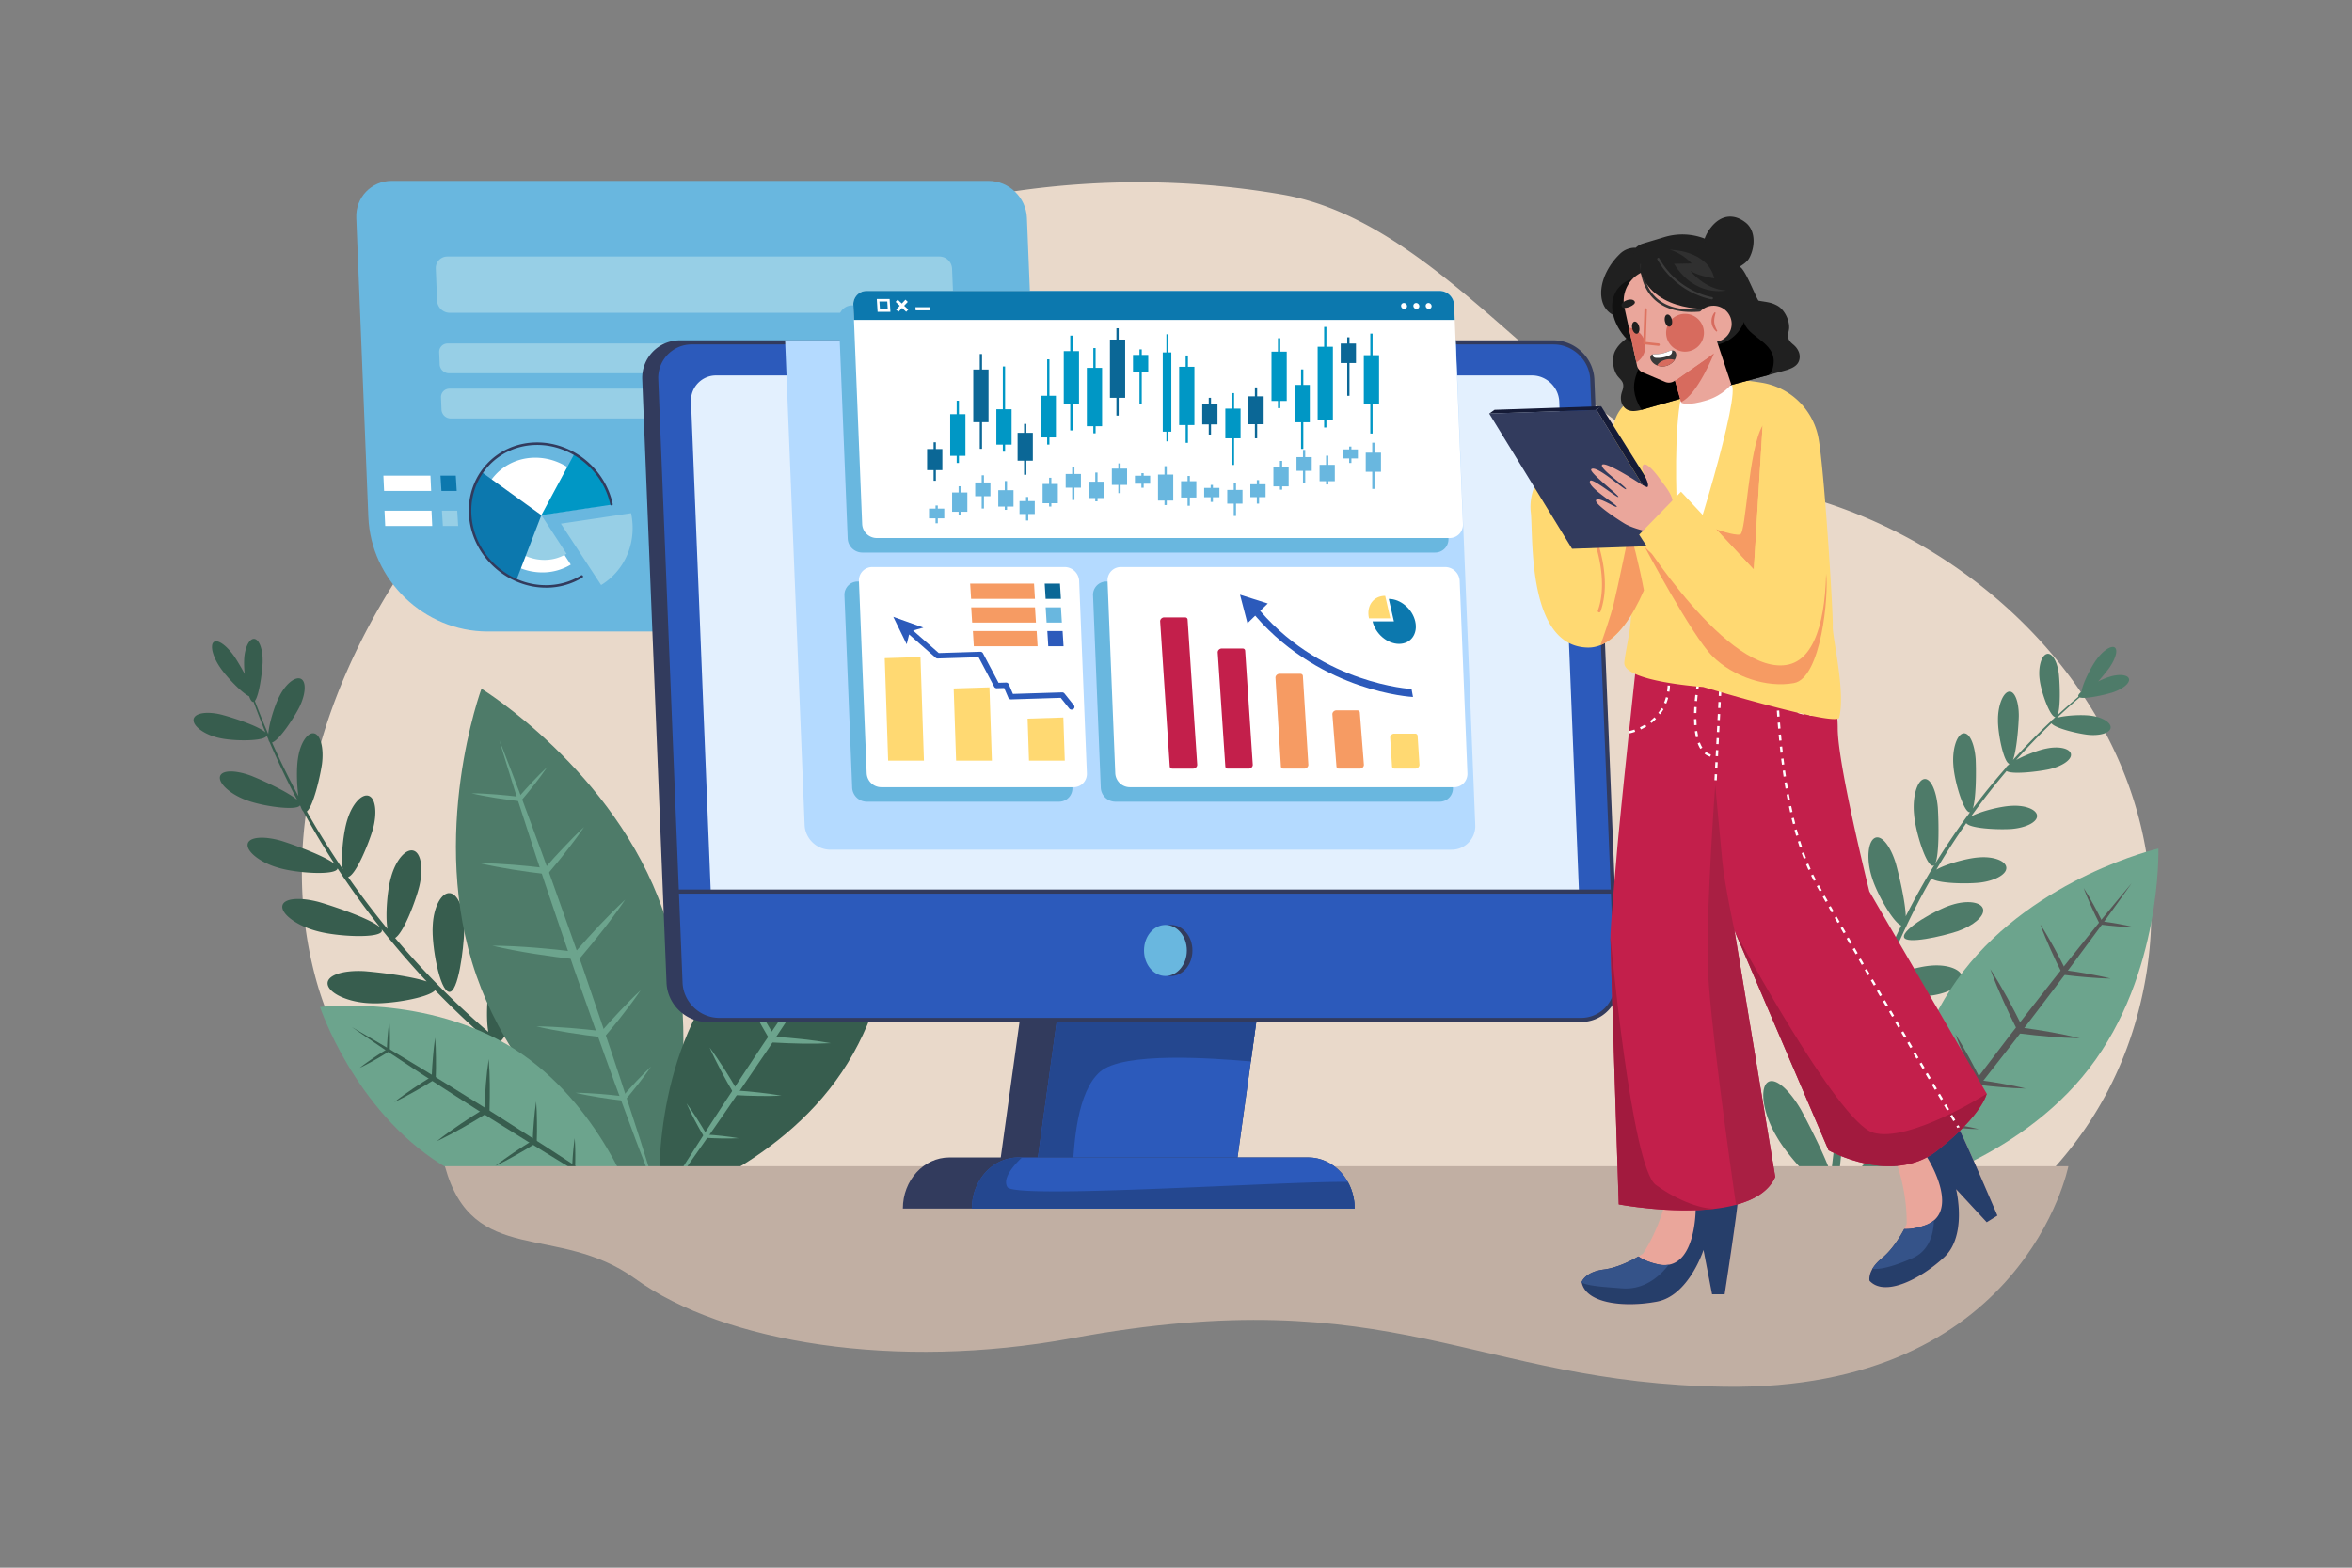 <svg xmlns="http://www.w3.org/2000/svg" viewBox="0 0 4680 3120"><rect x="0" y="0" width="4680" height="3120" fill="#808080" stroke="none"/><defs><style>.cls-1,.cls-15{fill:#fff;}.cls-1{opacity:0;}.cls-2{fill:#e9d9ca;}.cls-3{fill:#4e7b69;}.cls-4{fill:#565656;}.cls-5{fill:#6ca48d;}.cls-6{fill:#375d4e;}.cls-7{fill:#c1afa3;}.cls-8{fill:#323b5d;}.cls-9{fill:#2c5abb;}.cls-10{fill:#24478f;}.cls-11{fill:#69b7df;}.cls-12{fill:#97cfe6;}.cls-13{fill:#e3f0fe;}.cls-14{fill:#b4daff;}.cls-16{fill:#0b6796;}.cls-17{fill:#f69b63;}.cls-18{fill:#ffd972;}.cls-19{fill:#c31f4b;}.cls-20{fill:#0c78ae;}.cls-21{fill:#0097c5;}.cls-22{fill:#eaa69b;}.cls-23{fill:#263e6a;}.cls-24{fill:#355389;}.cls-25{fill:#a91f43;}.cls-26{fill:#a21a3e;}.cls-27{fill:#a9a9a9;}.cls-28{fill:#848484;}.cls-29{fill:#202020;}.cls-30{fill:#111;}.cls-31{fill:#d76b5e;}.cls-32{fill:#de7360;}.cls-33{fill:#333;}.cls-34{fill:#3b3b3b;}.cls-35{fill:#303030;}.cls-36{fill:#393939;}.cls-37{fill:#151b37;}</style></defs><title>06</title><g id="_06" data-name="06"><rect id="_06-2" data-name="06" class="cls-1" width="4680" height="3120"/><path class="cls-2" d="M3493.76,966.63c-349.16-56.08-592.68-519.36-942.69-579.53-424.44-73-858.42,20.69-1225,248.21a1898.18,1898.18,0,0,0-272.76,205.31C759.06,1107,520,1532.34,626.43,1940.54a651.13,651.13,0,0,0,169.14,295.91c520,521.31,1333.46-54.4,1948.08,140.37,199.53,63.23,384.69,165.9,593.66,202,389.62,67.27,799.2-152.9,912.48-546.83C4401.84,1503.18,3964.61,1042.27,3493.76,966.63Z"/><path class="cls-3" d="M3850.45,1719.11l-1.2,1.94A12,12,0,0,0,3850.45,1719.11Z"/><path class="cls-3" d="M4196.85,1347.2a163.48,163.48,0,0,0-22,9.09c8.33-9.3,16.37-19.19,21.48-26.12,12.86-18.05,18.45-36.42,11.72-41.4s-23.52,5.77-36.74,24.3c-11.3,15.33-28.22,49.54-29.29,63.11-4.55,3.8-7.23,7.18-6.63,9.5a2.63,2.63,0,0,0,.51.75q-21.21,17.88-41.83,36.73c6.14-13.74,4.86-59.84,2.62-81.74-3.06-24.94-13.41-43.07-24.19-39.84s-17.44,26.73-13.88,51.83c3.05,24.6,20.74,73.93,31.23,73.59-1.69,1.56-3.35,3.19-5,4.76a8.58,8.58,0,0,0-3.36,3.18q-39.3,37-76.05,77.48c7.05-18.36,10.94-64.11,11.58-87.09.16-28.44-8-50.58-19.58-48.82s-22.06,27.19-21.87,56.1c-.39,28.15,11.68,85.78,22.85,87.56-.59.66-1.2,1.31-1.79,2-2.94,2.41-5.08,4.7-6,6.75q-33.81,38.53-65.14,80c6.56-19.57,6.89-72,5.7-97.82-2.17-31-12.71-54.43-25.23-51.39s-21.77,31.78-19.17,63.36c1.94,31.53,20.9,95.55,33.16,93.38q-36.69,49.36-69.52,102.68a12,12,0,0,1-1.2,1.94l1.2-1.94c8.45-16.5,7.38-81.56,5.43-112.27-3-34-14.69-59.64-28-56.18s-22.75,35.27-19.28,70c2.72,35.21,25.37,106.92,38.43,102.13a5,5,0,0,0,2.1-1.62q-30.22,49.38-56.87,102c-.06.1-.11.22-.16.32-.74-27.75-12.53-78.81-19.76-105-10.55-34.69-28.66-58.06-42.22-50.59s-16.71,43.25-5.32,78.4c9.53,31.85,42.16,89.32,58.26,95.66q-24.24,49.82-44.94,102.27c-1-30-14.69-87.07-22.75-116.15-11.65-37.94-31-63.77-45.26-55.87s-17.31,47-4.77,85.73c10.81,36.32,48.79,102.7,65.25,105.6q-16.14,42.72-29.68,87.06c-9.46-29.87-40.05-82.42-56.85-108.46-22.94-33.51-50.58-51-63.16-36.71s-4.12,54.79,20.14,88.12c20.28,29.25,71.77,75.44,93.21,79.15-3.14,10.85-6.22,21.75-9.12,32.74q-12.21,46.25-21.42,94.07c-8.51-35.34-32.51-93-45.88-123.2-19.9-41.49-46-67.6-60.54-55.71s-11,57.78,10.25,100c18,38.35,69.81,103.58,90.65,108.67-6.14,35.49-11.08,71.5-14.55,108.05-12.5-37.31-42.75-96.42-59.28-127.41-24.61-42.83-54.28-68.64-68.66-54.57s-6.64,63.19,19.58,106.81c22.36,39.71,83.13,105.12,105.65,108.77-1.15,16.18-2.1,32.43-2.68,48.8q8.38,1.22,16.81,2.36c.19-8.48.6-16.89.95-25.32a10.09,10.09,0,0,0,.81,3.11c10.34,18.59,92.69-29,126.86-53.58,33.89-25.44,54.57-57.71,45.86-74.76S3785.13,2258,3750,2282c-31.13,20-87.35,80-93.72,108.06a1424.18,1424.18,0,0,1,41.31-280c11.59-46.21,25.41-91.27,41.11-135.16,19.83,10,77.56,10,105.7,6.23,34.09-4.86,60.65-20.56,59.8-36.11s-28.9-26.38-63.13-23.09c-24.22,1.94-69.35,14.74-93.34,28.48q23.79-62.86,52.71-122.22c13.36-27.32,27.59-54,42.46-80,12.82,10.36,69.22,11.17,95.75,8.48,30-3.4,53.76-16.06,53.55-29.45s-24.42-23.22-54.58-20.81c-21.91,1.34-63.7,12.47-84.69,24.29q28.15-47.74,59.56-92.51c7.6,11,64.33,13.39,90.31,11.59,28-2.35,50.35-13.29,50.53-25.63s-22.05-22-50.14-20.43c-21,.75-62.12,10.6-81.28,21.31q33.72-47,70.7-90.42c11.42,7.09,61.21,1.3,84.13-3.45,25.67-5.83,45.23-18.6,44.11-29.86s-22.85-17-48.89-11.55c-15.29,2.86-41.34,12.62-60,22.64q33.83-38,70-73c7.08,10,51.12,20.41,72.15,22.91,23.45,2.48,43.59-3.13,45.52-13.3s-15.11-21.46-38.55-24.52c-16.81-2.48-50-1.11-67.92,4q22-20.85,44.89-40.49c10.41,3.73,48.13-4.46,65.5-9.91,19.8-6.54,34.39-18.07,32.74-26.59S4217,1340.68,4196.85,1347.2Z"/><path class="cls-3" d="M3883.75,1800.81c-31.53,9.29-99,48.53-95.19,64.32,3.76,14.89,76.1-1.6,107.06-11.92,31-11,53.37-29.76,50.34-43.8S3915.23,1790.73,3883.75,1800.81Z"/><path class="cls-4" d="M3796.72,2034.36c-34.57,14.18-106,67.25-99.68,85.54,6.13,17.21,85.75-10.14,119.48-25.79,33.63-16.4,56.66-40.8,51.55-56.68S3831.09,2019.29,3796.72,2034.36Z"/><path class="cls-4" d="M3768.12,2156c-35.32,18.31-106,82.23-97.48,101.36,8.13,18,89.7-19.13,123.9-39.08,34-20.78,56.15-49,49.32-65.57S3803.13,2136.57,3768.12,2156Z"/><path class="cls-5" d="M3906.53,1933.23c-145.26,188.37-137.8,437.64-137.8,437.64s243-56.14,388.25-244.5,137.79-437.64,137.79-437.64S4051.8,1744.86,3906.53,1933.23Z"/><path class="cls-4" d="M4119.05,1907.82c-40.28,50.41-79.63,101.53-119.46,152.28-38.93,51.44-78.41,102.47-116.9,154.25l-57.55,77.82c-18.79,26.24-37.95,52.2-56.41,78.7,20.94-24.58,41.18-49.71,61.79-74.55l60.63-75.45c40.3-50.38,79.61-101.53,119.47-152.27,39-51.42,78.41-102.47,116.92-154.23l57.56-77.82c18.78-26.25,37.94-52.21,56.38-78.72-20.95,24.58-41.18,49.71-61.8,74.55Z"/><path class="cls-4" d="M4183.76,1835.31l-.81-1.62-1.83-.26Z"/><path class="cls-4" d="M4183.76,1835.31l-2.64-1.88,1.83.26c-5.45-11.07-11.1-22-17.05-32.87-6.32-11.31-12.66-22.61-19.8-33.52,4.38,12.28,9.57,24.16,14.78,36s10.89,23.5,16.71,35l.85,1.67,1.8.22c22.3,2.67,44.67,4.85,67.26,5.24-21.34-5.23-42.91-8.76-64.55-11.81Z"/><path class="cls-4" d="M3873.92,2237.09c-.26-.54-.53-1.08-.8-1.62l-1.83-.26Z"/><path class="cls-4" d="M3873.92,2237.09l-2.63-1.88,1.83.26q-8.17-16.6-17-32.87c-6.32-11.31-12.66-22.62-19.81-33.52,4.39,12.27,9.58,24.15,14.78,36s10.89,23.49,16.72,35.05l.84,1.67,1.8.21c22.31,2.67,44.67,4.85,67.27,5.25-21.35-5.23-42.92-8.77-64.55-11.81C3873.39,2236,3873.66,2236.55,3873.92,2237.09Z"/><path class="cls-4" d="M4110.54,1931.11c.37.75.75,1.5,1.11,2.25l-3.63-2.6,2.52.35c-7.52-15.26-15.31-30.38-23.51-45.31-8.71-15.59-17.45-31.18-27.3-46.22,6,16.93,13.19,33.31,20.38,49.67s15,32.39,23,48.33l1.15,2.29,2.49.3c15.37,1.86,30.75,3.68,46.23,4.75,15.44,1.28,30.92,2.31,46.52,2.48-15.13-3.8-30.36-6.75-45.62-9.44C4139.52,1935.21,4125,1933.13,4110.54,1931.11Z"/><path class="cls-4" d="M4111.65,1933.36c-.36-.75-.74-1.5-1.11-2.25l-2.52-.35Z"/><path class="cls-4" d="M3942.81,2152.3c-.36-.75-.74-1.5-1.11-2.24l-2.52-.36Z"/><path class="cls-4" d="M3941.7,2150.06c.37.74.75,1.49,1.11,2.24l-3.63-2.6,2.52.36q-11.26-22.91-23.51-45.31c-8.71-15.6-17.45-31.19-27.3-46.22,6,16.92,13.2,33.3,20.38,49.66s15,32.4,23.05,48.33l1.16,2.29,2.48.3c15.37,1.86,30.75,3.68,46.23,4.75,15.44,1.28,30.93,2.31,46.52,2.49-15.12-3.81-30.36-6.76-45.62-9.45C3970.69,2154.15,3956.2,2152.07,3941.7,2150.06Z"/><path class="cls-4" d="M4026.52,2048.3c-.47-1-.95-1.9-1.42-2.86l-3.22-.44Z"/><path class="cls-4" d="M4026.52,2048.3l-4.64-3.3,3.22.44q-14.35-29.19-29.94-57.77-8.19-15-16.82-29.74c-6-9.74-11.65-19.62-18-29.16,3.76,10.83,8.22,21.32,12.37,32q6.57,15.81,13.57,31.37,14,31.14,29.42,61.6l1.47,2.92,3.17.38c39.19,4.77,78.5,8.6,118.22,9.22-37.51-9.26-75.42-15.48-113.45-20.77C4025.57,2046.4,4026.05,2047.35,4026.52,2048.3Z"/><path class="cls-6" d="M757.24,1846.7l1.65,2.11A13.88,13.88,0,0,0,757.24,1846.7Z"/><path class="cls-6" d="M1432,2335.72c24.73-3.92,5.34-114.2-8-161.92-14.45-47.74-41.78-83.65-64.15-80.9s-32.94,43.65-20.66,92.17c9.5,42.48,53.2,128.9,81.66,147.27a1676.48,1676.48,0,0,1-293-158.75c-46.42-31.48-90.67-65-132.86-100,19.11-17.88,42.38-81.73,49.57-114.37,8.38-39.66,1.75-75.37-15.79-80.72s-40.84,21.31-51,60.49c-7.63,27.57-11.7,82.64-6.19,114.72Q911.55,2002,857.6,1946q-37.23-38.7-71.36-79.27c16.63-10,40.3-72,48-102.45,8.35-34.56,4-65.94-10.95-71.12s-35.53,17.63-45,52c-7.38,24.76-11.93,75.47-7.34,103.46q-41.44-50.41-78.26-103.22c15.28-4,40.79-65.73,49.29-95.19,8.69-31.86,5.63-61-7.94-66.23s-33.18,15.53-42.84,47.2c-7.66,23.57-13.36,73-9.26,98.49q-38.31-56.25-71.43-114.7c12.44-9.76,26.15-67.16,30.14-94.42,3.93-30.74-2.29-57.53-15.21-60.84s-28,18.42-32.51,49.41c-3,18.06-2.73,50.81.83,75.44q-28.38-52.75-52.47-106.87c13.87-3.8,43.22-48.28,54.47-70.53,12.21-24.93,14.14-49.46,3.67-55.7s-29.83,8-42.68,32.72c-9.53,17.59-21.39,54.8-23,76.75-9.44-21.86-18.27-43.88-26.66-66,8.34-10,14.5-55,15.49-76.44.76-24.53-6.1-45.32-16.18-46.93s-19.68,17-20.62,41.91a191.28,191.28,0,0,0,1.18,28c-6.92-13-14.62-25.86-20.22-34.31-14.77-21.5-32.83-35.11-41-29.67s-3.12,28.33,12,50.44c12.39,18.68,43.39,51.21,58,57.88,2.36,6.56,5,10.88,7.82,11.16a3.06,3.06,0,0,0,1-.26q11.21,30.67,23.72,61.09c-12.7-12.34-64.2-29.54-89.33-35.91-28.82-6.69-53-2.56-53.82,10.66s22.52,30.09,51.7,36.29c28.45,6.56,90.14,6.91,94-4.83,1,2.5,2.17,5,3.23,7.49a10.27,10.27,0,0,0,2.16,5q25,58.38,55,115.39c-17.46-15.22-66.49-38-91.63-48-31.39-11.66-59.16-11.63-61.9,1.94s21.16,35.37,53.2,46.84c31,11.79,99.58,21.72,106.06,10.09.49.92,1,1.85,1.46,2.77,1.47,4.23,3.14,7.51,5,9.32q28.95,53,62.18,104.35c-19-15.16-76.81-36.68-105.88-45.8-35.17-10.13-65.32-7.92-67,7.14s26.36,36.91,62.33,46.79c35.66,10.59,114.1,15.47,116.65,1q39.78,60.53,85.49,118.35a13.88,13.88,0,0,1,1.65,2.11l-1.65-2.11c-14.84-16-87.22-41.09-122-51.34-38.84-10.43-71.88-7.84-73.42,8.27s29.81,39.4,69.68,49.61c40,11.21,128.47,15.11,128.45-1.27a5.81,5.81,0,0,0-.94-3q42.4,53.37,89.77,104.07l.29.3c-31-10.38-92.2-18-124.05-20.53-42.63-2.34-75.79,8.25-73,26.26s41.08,35.94,84.56,37.54c39.06,2.31,115.79-10.56,129.3-25.8q45.3,46.92,95,91c-33.53-11-102.21-18.92-137.63-21.74-46.66-2.45-83,8.49-80.06,27.49s45,38.14,92.88,39.89c44.52,2.71,133.28-12.49,143.12-29.51q40.73,35.09,84.3,68c-36.85-1.59-107.32,11-142.89,19.08-46.33,11.84-76.85,35.33-66.11,55s58.93,26.68,105.58,13.31c40.53-10.61,112.4-48.9,125.17-71.12q16.1,11.81,32.51,23.31,46.23,32.17,95.38,61.67c-42.5-4.86-116-1.61-154.76,1-53.92,5.25-93.31,23.53-86,44.46s59.46,35.47,114.78,29.06c49.67-4.42,142.73-35.37,156.78-56.36,36.75,21.11,74.58,41.12,113.6,59.72-46.3-1.25-123.89,8.34-164.83,14.1-57.3,9.92-97.82,32.31-88.07,53.9s67.2,32.86,126,21.47c52.94-8.69,149.82-49.48,162.94-72.91,17.44,7.8,35,15.42,52.89,22.67q4.72-8.79,9.4-17.64c-9.3-3.64-18.43-7.48-27.62-11.27A11.78,11.78,0,0,0,1432,2335.72Z"/><path class="cls-6" d="M895.66,1777.54c-16.73-2.29-33.07,26.44-34.63,65.32-2.47,38.62,13.68,129.13,32.69,131.24,18,1.86,29-84.8,30-123.21C924.15,1812.22,912.4,1779.86,895.66,1777.54Z"/><path class="cls-6" d="M1116.36,1955.75c-19.56-.73-35,33.57-32.2,77.66,1.71,44,31.55,144.42,54.34,144.77,21.51.17,23.41-98.93,19.72-142.54C1153.67,1991.83,1136,1956.51,1116.36,1955.75Z"/><path class="cls-6" d="M1234,2029.05c-21,.91-34.25,38.54-26.94,85.09,6,46.45,48.14,150.41,72.73,148.72,23.17-1.73,15.06-106.92,6.81-152.79C1277.38,2064,1255.07,2028.17,1234,2029.05Z"/><path class="cls-3" d="M958,1370.68s-107.19,291-10.27,570.38,361.24,441.53,361.24,441.53,107.19-291,10.28-570.38S958,1370.68,958,1370.68Z"/><path class="cls-5" d="M1236.34,2153.07c-24.94-76.25-51.35-152-76.95-228-26.92-75.56-53.14-151.36-80.73-226.69L1037,1585.47c-14.5-37.41-28.44-75-43.44-112.28,11.29,38.54,23.63,76.71,35.41,115.07l37.15,114.47c25,76.23,51.32,152,77,228,27,75.55,53.13,151.37,80.76,226.68l41.7,112.89c14.49,37.42,28.43,75,43.42,112.29-11.3-38.53-23.64-76.7-35.44-115.06Z"/><path class="cls-5" d="M1032.52,1585.75c.74.1,1.49.18,2.23.27l-3.75,1.46,1.52-1.73c-15.23-1.87-30.5-3.46-45.81-4.66-16.07-1.13-32.14-2.25-48.35-2.25,15.75,3.81,31.64,6.51,47.53,9.18s31.85,4.68,47.85,6.5l2.3.26,1.45-1.73c18-21.37,35.49-43.15,51.3-66.38C1068.8,1545.31,1050.42,1565.33,1032.52,1585.75Z"/><path class="cls-5" d="M1034.75,1586c-.74-.09-1.49-.17-2.23-.27l-1.52,1.73Z"/><path class="cls-5" d="M1239.23,2181.76l2.23.27-3.75,1.46c.51-.57,1-1.15,1.52-1.73-15.23-1.87-30.49-3.47-45.8-4.66-16.07-1.14-32.15-2.25-48.36-2.25,15.76,3.81,31.64,6.51,47.53,9.18s31.86,4.68,47.85,6.5l2.31.26,1.45-1.73c18-21.37,35.48-43.15,51.29-66.38C1275.51,2141.32,1257.14,2161.34,1239.23,2181.76Z"/><path class="cls-5" d="M1241.46,2182l-2.23-.27c-.5.58-1,1.16-1.52,1.73Z"/><path class="cls-5" d="M1087.58,1727.82l-3.09-.37-2.08,2.38Z"/><path class="cls-5" d="M1121.17,1687c-12.67,13.1-24.71,26.75-36.68,40.46l3.09.37-5.17,2,2.08-2.38c-21-2.58-42-4.78-63.14-6.42-22.16-1.57-44.32-3.11-66.67-3.11,21.72,5.25,43.62,9,65.53,12.65s43.93,6.46,66,9l3.18.36,2-2.37c12.41-14.73,24.78-29.48,36.44-44.85,11.86-15.19,23.48-30.59,34.29-46.68C1147.83,1659.12,1134.38,1673,1121.17,1687Z"/><path class="cls-5" d="M1200.23,2052.6l-3.09-.37-2.09,2.39Z"/><path class="cls-5" d="M1233.82,2011.77c-12.68,13.11-24.71,26.76-36.68,40.46l3.09.37-5.18,2,2.09-2.39c-21-2.58-42-4.78-63.14-6.42-22.16-1.57-44.33-3.1-66.68-3.1,21.73,5.25,43.63,9,65.54,12.65,21.92,3.52,43.92,6.46,66,9l3.17.36,2-2.38c12.4-14.72,24.78-29.48,36.43-44.84,11.86-15.19,23.48-30.6,34.29-46.69C1260.47,1983.91,1247,1997.74,1233.82,2011.77Z"/><path class="cls-5" d="M1149.11,1894.69l-3.93-.48-2.67,3Z"/><path class="cls-5" d="M1145.18,1894.21l3.93.48-6.6,2.57,2.67-3q-40.14-5-80.49-8.23-21.17-1.68-42.4-2.77c-14.2-.41-28.34-1.26-42.6-1.14,13.83,3.46,27.78,6,41.67,8.91q20.89,3.94,41.87,7.26,41.94,6.62,84.1,11.38l4,.46,2.56-3c31.66-37.51,62.43-75.78,90.15-116.68C1208.89,1823.07,1176.59,1858.26,1145.18,1894.21Z"/><path class="cls-5" d="M1022.5,2087.14c-172.9-109.32-385.74-83-385.74-83s67.5,203.55,240.4,312.87,385.73,83,385.73,83S1195.4,2196.45,1022.5,2087.14Z"/><path class="cls-6" d="M1124.67,2307.19c-46.36-30.48-93.3-60.05-139.93-90.12-47.14-29.25-94-58.94-141.4-87.78l-71.24-43.05c-24-14-47.73-28.31-71.9-42,22.72,16,45.85,31.29,68.76,46.95l69.45,45.89c46.38,30.45,93.29,60.06,139.94,90.1,47.16,29.22,94,58.95,141.42,87.76L1191,2358c24,14,47.73,28.31,71.9,42-22.73-16-45.86-31.29-68.78-46.94Z"/><path class="cls-6" d="M771.15,2087.48l-1.32.82c0,.53-.06,1.06-.08,1.59Z"/><path class="cls-6" d="M769.83,2088.3l1.32-.82-1.4,2.41c0-.53,0-1.06.08-1.59q-13.58,8.32-26.78,17.23c-9.18,6.32-18.35,12.65-27.12,19.63,10.16-4.73,19.91-10.12,29.66-15.53s19.25-11.2,28.68-17.12l1.35-.85,0-1.56c.5-19.31.58-38.63-.89-58A556.4,556.4,0,0,0,769.83,2088.3Z"/><path class="cls-6" d="M1139.94,2320.64l-1.33.82c0,.53,0,1.06-.07,1.59Z"/><path class="cls-6" d="M1138.61,2321.46l1.33-.82-1.4,2.41c0-.53,0-1.06.07-1.59q-13.56,8.33-26.78,17.23c-9.18,6.31-18.35,12.64-27.12,19.63,10.17-4.73,19.92-10.12,29.66-15.53s19.25-11.21,28.68-17.12l1.36-.85,0-1.56c.51-19.31.58-38.64-.89-58A562.46,562.46,0,0,0,1138.61,2321.46Z"/><path class="cls-6" d="M860.86,2141.38l-1.83,1.13c0,.73-.06,1.46-.1,2.19Z"/><path class="cls-6" d="M865.86,2065c-2,13.25-3.35,26.53-4.44,39.81-1.2,12.56-1.82,25.13-2.39,37.7l1.83-1.13-1.93,3.32c0-.73.07-1.46.1-2.19-12.46,7.66-24.79,15.54-36.91,23.75-12.66,8.71-25.31,17.44-37.39,27.07,14-6.52,27.46-14,40.89-21.41s26.54-15.45,39.54-23.6l1.87-1.18.06-2.15c.36-13.31.69-26.62.36-40C867.32,2091.7,867,2078.36,865.86,2065Z"/><path class="cls-6" d="M1061.83,2268.43l-1.83,1.14c0,.73-.07,1.46-.1,2.18Z"/><path class="cls-6" d="M1066.83,2192.06c-2,13.25-3.36,26.52-4.45,39.81-1.2,12.55-1.82,25.12-2.38,37.7l1.83-1.14-1.93,3.32c0-.72.06-1.45.1-2.18q-18.7,11.47-36.92,23.75c-12.66,8.7-25.3,17.43-37.39,27.07,14-6.53,27.46-14,40.89-21.42s26.54-15.44,39.54-23.6l1.87-1.17.06-2.15c.36-13.32.69-26.63.37-40C1068.28,2218.76,1067.92,2205.42,1066.83,2192.06Z"/><path class="cls-6" d="M966.09,2205.08c-.78.48-1.55,1-2.33,1.44,0,.94-.09,1.87-.13,2.8Z"/><path class="cls-6" d="M963.76,2206.52c.78-.47,1.55-1,2.33-1.44l-2.46,4.24c0-.93.08-1.86.13-2.8q-23.85,14.64-47.08,30.26-12.16,8.22-24.12,16.78c-7.85,5.9-15.87,11.54-23.52,17.75,9-4.09,17.59-8.75,26.37-13.15q13-6.88,25.77-14.12,25.53-14.51,50.39-30.11l2.38-1.5.08-2.74c.94-33.94,1.08-67.9-1.57-102C967.53,2140.58,965.24,2173.54,963.76,2206.52Z"/><path class="cls-6" d="M1419.09,1961.72c-129.19,192.7-105.83,434.8-105.83,434.8s232.84-70.32,362-263,105.83-434.8,105.83-434.8S1548.29,1769,1419.09,1961.72Z"/><path class="cls-5" d="M1624.27,1923.27c-35.94,51.65-70.93,103.94-106.42,155.91-34.56,52.57-69.69,104.78-103.79,157.66l-51,79.45c-16.59,26.75-33.56,53.25-49.81,80.23,18.8-25.27,36.86-51,55.31-76.54l54.13-77.34c36-51.64,70.92-104,106.44-155.9,34.59-52.56,69.68-104.79,103.81-157.65l51-79.45c16.58-26.76,33.55-53.26,49.79-80.24-18.8,25.27-36.87,51-55.33,76.53Z"/><path class="cls-5" d="M1682.56,1848.52l-2.69-1.66,1.8.14q-9-15.64-18.72-30.89c-6.88-10.6-13.78-21.19-21.43-31.34,5,11.67,10.87,22.89,16.7,34.1s12.12,22.16,18.54,33l.92,1.57,1.77.09c21.88,1.16,43.78,1.84,65.8.76-21.11-3.71-42.33-5.76-63.58-7.32C1682,1847.51,1682.26,1848,1682.56,1848.52Z"/><path class="cls-5" d="M1682.56,1848.52c-.3-.51-.6-1-.89-1.52l-1.8-.14Z"/><path class="cls-5" d="M1407,2259.53c-.29-.51-.59-1-.89-1.52l-1.8-.14Z"/><path class="cls-5" d="M1407,2259.53l-2.69-1.66,1.8.14c-6-10.42-12.23-20.73-18.72-30.88-6.88-10.61-13.78-21.2-21.43-31.35,5.06,11.66,10.87,22.89,16.7,34.1s12.12,22.16,18.54,33l.92,1.57,1.77.09c21.88,1.16,43.79,1.84,65.8.76-21.11-3.71-42.33-5.76-63.58-7.32C1406.4,2258.52,1406.7,2259,1407,2259.53Z"/><path class="cls-5" d="M1618.72,1948.59c-.4-.7-.82-1.4-1.23-2.11l-2.48-.18Z"/><path class="cls-5" d="M1617.49,1946.48c.41.71.83,1.41,1.23,2.11l-3.71-2.29,2.48.18c-8.3-14.36-16.86-28.58-25.81-42.57-9.48-14.62-19-29.22-29.55-43.22,7,16.09,15,31.56,23,47s16.7,30.55,25.55,45.54l1.28,2.16,2.43.13c15.09.81,30.17,1.6,45.3,1.63,15.11.25,30.25.25,45.43-.58-15-2.72-30-4.61-45-6.25C1646,1948.59,1631.73,1947.51,1617.49,1946.48Z"/><path class="cls-5" d="M1468.55,2172.57c-.4-.71-.82-1.41-1.22-2.11l-2.48-.18Z"/><path class="cls-5" d="M1467.33,2170.46c.4.7.82,1.4,1.22,2.11l-3.7-2.29,2.48.18q-12.45-21.55-25.81-42.58c-9.49-14.62-19-29.22-29.55-43.21,7,16.08,15,31.55,23,47s16.71,30.56,25.56,45.55l1.27,2.16,2.44.13c15.08.81,30.16,1.59,45.29,1.63,15.12.25,30.25.25,45.44-.59-15-2.72-30-4.61-45-6.25C1495.8,2172.57,1481.56,2171.48,1467.33,2170.46Z"/><path class="cls-5" d="M1543.29,2066c-.51-.9-1-1.79-1.56-2.68l-3.16-.23Z"/><path class="cls-5" d="M1543.29,2066l-4.72-2.91,3.16.23q-15.86-27.48-32.87-54.3-8.94-14-18.29-27.85c-6.45-9.09-12.6-18.34-19.41-27.21,4.36,10.29,9.38,20.21,14.11,30.29q7.39,15,15.22,29.65,15.67,29.4,32.61,58l1.62,2.75,3.11.17c38.45,2.11,77,3.3,115.65,1.33-37.11-6.59-74.4-10.19-111.75-12.87C1542.25,2064.16,1542.78,2065.05,1543.29,2066Z"/><path class="cls-7" d="M1264.07,2545C1440,2672.39,1783.22,2728,2133.45,2663.33c642.65-118.63,797.09,89.5,1298.77,96.55,595.49,8.38,683.37-438.8,683.37-438.8H885.26C940.59,2522.77,1109.33,2433,1264.07,2545Z"/><polygon class="cls-8" points="1988.09 2326.85 2459.18 2326.85 2503.89 2003.95 2032.8 2003.95 1988.09 2326.85"/><polygon class="cls-9" points="2061.95 2326.86 2459.18 2326.86 2488.86 2112.49 2503.89 2003.94 2106.66 2003.94 2061.95 2326.86"/><path class="cls-10" d="M2062,2326.86h72.3c3-51,8.41-153.46,54.58-193.78,46.34-40.46,224.83-27,300-20.59l15-108.55H2106.66Z"/><path class="cls-8" d="M2603,2303.56H1889.06c-51.11,0-92.55,45.52-92.55,101.66h898.93c0-28.1-10.38-53.47-27.1-71.89S2628.48,2303.56,2603,2303.56Z"/><path class="cls-9" d="M2668.34,2333.33c-16.71-18.41-39.86-29.76-65.39-29.76H2026.39c-51.11,0-92.5,45.51-92.5,101.65h761.55a108.66,108.66,0,0,0-13.58-53A101.63,101.63,0,0,0,2668.34,2333.33Z"/><path class="cls-10" d="M2004.69,2362.76c-10.61-16.51,10.71-41.94,28.85-59.19h-7.15c-51.11,0-92.5,45.51-92.5,101.65h761.55a108.66,108.66,0,0,0-13.58-53C2563.73,2350,2020.34,2387.12,2004.69,2362.76Z"/><path class="cls-11" d="M2067.34,1028.78l-24-595.26c-1.63-40.6-35.88-73.52-76.48-73.52H779.5c-40.6,0-72.2,32.92-70.56,73.52l24,595.26c5.07,125.91,111.25,228,237.16,228H2304.5C2178.59,1256.77,2072.41,1154.69,2067.34,1028.78Z"/><path class="cls-12" d="M1894.41,534.63a25.35,25.35,0,0,0-25.11-24.14h-979a23,23,0,0,0-23.17,24.14l2.57,63.73a25.34,25.34,0,0,0,25.11,24.14h979A23,23,0,0,0,1897,598.36Z"/><path class="cls-12" d="M1882.85,683.58H890.71a16.74,16.74,0,0,0-16.85,17.56l1,24.13a18.44,18.44,0,0,0,18.27,17.55h992.14a16.73,16.73,0,0,0,16.85-17.55l-1-24.13A18.43,18.43,0,0,0,1882.85,683.58Z"/><path class="cls-12" d="M1886.47,773.55H894.33a16.73,16.73,0,0,0-16.85,17.55l1,24.13a18.43,18.43,0,0,0,18.26,17.56h992.14a16.74,16.74,0,0,0,16.85-17.56l-1-24.13A18.44,18.44,0,0,0,1886.47,773.55Z"/><path class="cls-9" d="M3168.39,755.48c-1.64-40.93-36.16-74.12-77.1-74.12H1376.87c-40.93,0-72.78,33.19-71.13,74.12l48.31,1200.2c1.65,40.94,36.17,74.12,77.1,74.12H3145.57c40.93,0,72.78-33.18,71.13-74.12Z"/><path class="cls-8" d="M3172.49,755.31c-1.73-43-38.16-78-81.2-78H1353.16a74.74,74.74,0,0,0-75.23,78.39l48.31,1200.2c1.74,43,38.17,78.05,81.21,78.05H3145.57a74.74,74.74,0,0,0,75.23-78.38Zm21.64,1250a66.61,66.61,0,0,1-48.56,20.43H1431.15c-38.69,0-71.45-31.48-73-70.18L1309.84,755.31a66.54,66.54,0,0,1,67-69.85H3091.29c38.7,0,71.45,31.48,73,70.19l48.31,1200.2A66.74,66.74,0,0,1,3194.13,2005.27Z"/><path class="cls-13" d="M3048.28,747.2H1425.18A49.79,49.79,0,0,0,1375,799.45l39.24,974.94h1727.6l-39.25-974.94C3101.47,770.59,3077.14,747.2,3048.28,747.2Z"/><path class="cls-14" d="M2896.63,677.26H1562.19l38.82,964.5c1.1,27.25,24.08,49.34,51.33,49.34H2888.09a47,47,0,0,0,47.36-49.34Z"/><path class="cls-11" d="M2865.76,665.58l-1.21-30a29.18,29.18,0,0,0-28.91-27.78H1695.86a26.48,26.48,0,0,0-26.67,27.78l1.22,30,16.35,406.32a29.18,29.18,0,0,0,28.9,27.78H2855.44a26.47,26.47,0,0,0,26.67-27.78Z"/><path class="cls-15" d="M2894.6,636.74l-1.21-30a29.17,29.17,0,0,0-28.9-27.78H1724.71A26.48,26.48,0,0,0,1698,606.7l1.21,30,16.35,406.31a29.18,29.18,0,0,0,28.91,27.79H2884.29a26.48,26.48,0,0,0,26.67-27.79Z"/><path class="cls-8" d="M3209.4,1770.29H1346.76a4.1,4.1,0,0,0,0,8.2H3209.4a4.1,4.1,0,0,0,0-8.2Z"/><path class="cls-11" d="M2875.63,1185.15a29.18,29.18,0,0,0-28.91-27.79H2201.59a26.48,26.48,0,0,0-26.67,27.79l15.4,382.6a29.17,29.17,0,0,0,28.9,27.78h645.14a26.47,26.47,0,0,0,26.67-27.78Z"/><path class="cls-11" d="M2118.44,1185.15a29.18,29.18,0,0,0-28.9-27.79h-382.6a26.48,26.48,0,0,0-26.67,27.79l15.4,382.6a29.18,29.18,0,0,0,28.91,27.78h382.6a26.47,26.47,0,0,0,26.66-27.78Z"/><path class="cls-15" d="M2904.47,1156.31a29.18,29.18,0,0,0-28.9-27.79H2230.43a26.49,26.49,0,0,0-26.67,27.79l15.4,382.6a29.18,29.18,0,0,0,28.91,27.78H2893.2a26.48,26.48,0,0,0,26.67-27.78Z"/><path class="cls-15" d="M2147.28,1156.31a29.17,29.17,0,0,0-28.9-27.79h-382.6a26.49,26.49,0,0,0-26.67,27.79l15.41,382.6a29.17,29.17,0,0,0,28.9,27.78H2136a26.49,26.49,0,0,0,26.67-27.78Z"/><polygon class="cls-16" points="2078.71 1161.46 2080.59 1191.87 2110.99 1191.87 2109.11 1161.46 2078.71 1161.46"/><polygon class="cls-17" points="1930.41 1161.46 1932.29 1191.87 2059.37 1191.87 2057.5 1161.46 1930.41 1161.46"/><polygon class="cls-9" points="2083.95 1255.85 2085.83 1286.25 2116.23 1286.25 2114.36 1255.85 2083.95 1255.85"/><polygon class="cls-17" points="1935.83 1255.85 1937.7 1286.25 2064.61 1286.25 2062.74 1255.85 1935.83 1255.85"/><polygon class="cls-11" points="2080.64 1208.65 2082.51 1239.06 2112.92 1239.06 2111.04 1208.65 2080.64 1208.65"/><polygon class="cls-17" points="1932.52 1208.65 1934.39 1239.06 2061.3 1239.06 2059.43 1208.65 1932.52 1208.65"/><path class="cls-18" d="M2820.75,1464.66a4.84,4.84,0,0,0-1.59-3.42,5.52,5.52,0,0,0-3.56-1.14h-41.39c-4.51,0-8.36,3.8-8.08,8l3.69,57a4.79,4.79,0,0,0,1.58,3.42,5.52,5.52,0,0,0,3.56,1.14h41.39c4.51,0,8.36-3.8,8.08-8Z"/><path class="cls-15" d="M2683.28,1286.35a8.8,8.8,0,0,1-1.69-.16,9.27,9.27,0,0,1-1.67.16Z"/><path class="cls-15" d="M2682.85,1179.68a8.67,8.67,0,0,0-2.42-5.61,6.6,6.6,0,0,0-3.43-1.71c-5.61,1-9.93,6.67-9.38,12.9l8.12,93.61a8.77,8.77,0,0,0,2.42,5.61,6.75,6.75,0,0,0,3.43,1.71c5.61-1,9.94-6.68,9.39-12.91Z"/><path class="cls-15" d="M2675.32,1172.2a8.63,8.63,0,0,1,1.68.16,9.38,9.38,0,0,1,1.68-.16Z"/><path class="cls-15" d="M2653.88,1270.63a6.13,6.13,0,0,1-1.22-.12,7,7,0,0,1-1.21.12Z"/><path class="cls-15" d="M2648.11,1187.92a6.06,6.06,0,0,1,1.22.12,7,7,0,0,1,1.22-.12Z"/><path class="cls-15" d="M2653.57,1193.34a6.31,6.31,0,0,0-1.75-4.06,4.81,4.81,0,0,0-2.49-1.24,8.69,8.69,0,0,0-6.79,9.35l5.88,67.82a6.31,6.31,0,0,0,1.75,4.06,4.77,4.77,0,0,0,2.49,1.24,8.7,8.7,0,0,0,6.8-9.35Z"/><path class="cls-15" d="M2631.47,1256.44a4.38,4.38,0,0,1-.77-.08,4.58,4.58,0,0,1-.83.08Z"/><path class="cls-15" d="M2627.68,1202.11a4.59,4.59,0,0,1,.78.08,5.56,5.56,0,0,1,.82-.08Z"/><path class="cls-15" d="M2631.27,1205.67a4.2,4.2,0,0,0-1.15-2.67,3.15,3.15,0,0,0-1.66-.81,5.73,5.73,0,0,0-4.44,6.14l3.87,44.55a4.08,4.08,0,0,0,1.15,2.67,3.15,3.15,0,0,0,1.66.81,5.72,5.72,0,0,0,4.43-6.14Z"/><path class="cls-17" d="M2705.78,1418.29a4.84,4.84,0,0,0-1.59-3.42,5.5,5.5,0,0,0-3.56-1.14h-41.39c-4.51,0-8.36,3.8-8.08,8l8.09,103.43a4.85,4.85,0,0,0,1.58,3.41,5.48,5.48,0,0,0,3.57,1.15h41.39c4.51,0,8.36-3.79,8.08-8Z"/><path class="cls-17" d="M2592.5,1345.59a4.89,4.89,0,0,0-1.58-3.42,5.53,5.53,0,0,0-3.57-1.14H2546c-4.51,0-8.36,3.79-8.08,8l10.8,176.13a4.84,4.84,0,0,0,1.59,3.42,5.52,5.52,0,0,0,3.56,1.14h41.39c4.51,0,8.36-3.8,8.08-8Z"/><path class="cls-19" d="M2477.61,1295.24a4.89,4.89,0,0,0-1.58-3.42,5.53,5.53,0,0,0-3.57-1.14h-41.39c-4.51,0-8.36,3.79-8.08,8l15.13,226.49a4.85,4.85,0,0,0,1.58,3.42,5.53,5.53,0,0,0,3.57,1.14h41.39c4.51,0,8.36-3.79,8.08-8Z"/><path class="cls-19" d="M2363.08,1233.31a4.81,4.81,0,0,0-1.58-3.42,5.47,5.47,0,0,0-3.57-1.14h-41.39c-4.5,0-8.35,3.8-8.07,8l19.08,288.43a4.84,4.84,0,0,0,1.59,3.42,5.52,5.52,0,0,0,3.56,1.14h41.39c4.51,0,8.36-3.8,8.08-8Z"/><path class="cls-9" d="M2808.66,1371.23h0c-.66,0-45.07-2.57-104.24-23.1-54.19-18.81-132.25-57-196.93-132.39l15.13-14.67L2495,1192.3l-27.62-8.77,7.39,28.38,7.38,28.39,15.42-15c67.83,78.66,149.21,118.45,205.71,138,61.49,21.27,106.41,23.74,108.29,23.83l-1.46-8Z"/><path class="cls-15" d="M2387.2,1165.53H2273c-2,0-3.29,1.74-2.8,3.89a5.06,5.06,0,0,0,4.58,3.88H2389c2,0,3.29-1.74,2.8-3.89A5,5,0,0,0,2387.2,1165.53Z"/><path class="cls-15" d="M2388.53,1179.64H2274.34c-2,0-3.29,1.74-2.8,3.89a5,5,0,0,0,4.57,3.89H2390.3c2,0,3.29-1.74,2.8-3.89A5,5,0,0,0,2388.53,1179.64Z"/><path class="cls-15" d="M2389.85,1193.76H2275.66c-2,0-3.29,1.74-2.8,3.89a5,5,0,0,0,4.58,3.89h114.19c2,0,3.29-1.74,2.8-3.89A5.06,5.06,0,0,0,2389.85,1193.76Z"/><path class="cls-20" d="M2763.36,1191.92l10.23,44.77h-42.45c5.65,24.73,29.24,44.77,52.68,44.77s37.87-20,32.22-44.77S2786.81,1191.92,2763.36,1191.92Z"/><path class="cls-18" d="M2724,1230.59h42.46l-10.23-44.77C2732.77,1185.82,2718.34,1205.86,2724,1230.59Z"/><ellipse class="cls-8" cx="2330.11" cy="1891.61" rx="42.58" ry="50.82"/><ellipse class="cls-11" cx="2318.97" cy="1891.61" rx="42.58" ry="50.82"/><polygon class="cls-18" points="1760.43 1309.89 1767.25 1513.85 1838.46 1513.85 1831.57 1307.66 1760.43 1309.89"/><polygon class="cls-18" points="1897.65 1370.19 1902.45 1513.85 1973.66 1513.85 1968.79 1367.96 1897.65 1370.19"/><polygon class="cls-18" points="2044.7 1430.17 2047.5 1513.85 2118.71 1513.85 2115.84 1427.94 2044.7 1430.17"/><path class="cls-9" d="M2118.05,1380.14a5.86,5.86,0,0,0-4.78-2.15l-97.76,3.06-8.25-19.24a5.77,5.77,0,0,0-5.51-3.36l-14.86.47-31-58.79a5.78,5.78,0,0,0-5.33-3l-82.62,2.59-51.11-44.9,20.52-5.79-59.89-21.42,26.67,54.64,4.84-19.57,52.84,46.42a6,6,0,0,0,4.11,1.44l81.31-2.54,31,58.78a5.78,5.78,0,0,0,5.32,3l14.55-.46,8.26,19.24a5.73,5.73,0,0,0,5.5,3.36l98.77-3.09,17,21.31a5.86,5.86,0,0,0,4.78,2.16,6.05,6.05,0,0,0,3.25-1.07,5.16,5.16,0,0,0,1.17-7.53Z"/><path class="cls-20" d="M2864.49,578.92H1724.71A26.48,26.48,0,0,0,1698,606.7l1.21,30H2894.6l-1.21-30A29.17,29.17,0,0,0,2864.49,578.92Z"/><polygon class="cls-15" points="1821.53 611.36 1821.92 617.58 1849.91 617.58 1849.53 611.36 1821.53 611.36"/><polygon class="cls-15" points="1783.06 616.19 1787.73 620.59 1806.3 600.79 1801.63 596.4 1783.06 616.19"/><polygon class="cls-15" points="1782.11 600.79 1803.12 620.59 1807.25 616.19 1786.23 596.4 1782.11 600.79"/><path class="cls-15" d="M1744.63,595.07l1.58,25.52h25.52l-1.58-25.52Zm6.22,20.57-1-15.63h15.63l1,15.63Z"/><path class="cls-15" d="M2793.4,603.08a5.47,5.47,0,0,0-5.53,5.89,6.34,6.34,0,0,0,6.25,5.89,5.47,5.47,0,0,0,5.53-5.89A6.35,6.35,0,0,0,2793.4,603.08Z"/><path class="cls-15" d="M2817.87,603.08a5.47,5.47,0,0,0-5.53,5.89,6.34,6.34,0,0,0,6.25,5.89,5.47,5.47,0,0,0,5.53-5.89A6.35,6.35,0,0,0,2817.87,603.08Z"/><path class="cls-15" d="M2842.34,603.08a5.48,5.48,0,0,0-5.53,5.89,6.35,6.35,0,0,0,6.26,5.89,5.47,5.47,0,0,0,5.52-5.89A6.35,6.35,0,0,0,2842.34,603.08Z"/><rect class="cls-11" x="2074.56" y="963.21" width="30.33" height="38.32"/><rect class="cls-11" x="2087.47" y="950.84" width="4.52" height="57.28"/><rect class="cls-11" x="2120.49" y="943.28" width="30.33" height="27.31"/><rect class="cls-11" x="2133.39" y="928.99" width="4.52" height="66.1"/><rect class="cls-11" x="2441.97" y="975.04" width="30.33" height="27.31"/><rect class="cls-11" x="2454.88" y="960.75" width="4.52" height="66.1"/><rect class="cls-11" x="2717.53" y="900.9" width="30.33" height="38"/><rect class="cls-11" x="2730.43" y="881.03" width="4.52" height="91.97"/><rect class="cls-11" x="2028.64" y="997.29" width="30.33" height="25.66"/><rect class="cls-11" x="2041.54" y="989.08" width="4.52" height="46.81"/><rect class="cls-11" x="2396.05" y="971.03" width="30.33" height="18.53"/><rect class="cls-11" x="2408.95" y="965.09" width="4.52" height="33.81"/><rect class="cls-11" x="2350.12" y="957.69" width="30.33" height="32.46"/><rect class="cls-11" x="2363.02" y="947.3" width="4.52" height="59.21"/><rect class="cls-11" x="2304.19" y="944.47" width="30.33" height="51.77"/><rect class="cls-11" x="2317.1" y="927.75" width="4.52" height="77.39"/><rect class="cls-11" x="2258.27" y="946.78" width="30.33" height="15.91"/><rect class="cls-11" x="2271.17" y="941.68" width="4.52" height="29.03"/><rect class="cls-11" x="2212.34" y="932.63" width="30.33" height="32.46"/><rect class="cls-11" x="2225.24" y="922.24" width="4.52" height="59.21"/><rect class="cls-11" x="2166.41" y="958.69" width="30.33" height="32.53"/><rect class="cls-11" x="2179.32" y="940.45" width="4.52" height="57.29"/><rect class="cls-11" x="2533.82" y="929.66" width="30.33" height="38.32"/><rect class="cls-11" x="2546.73" y="917.28" width="4.52" height="57.28"/><rect class="cls-11" x="2579.75" y="909.72" width="30.33" height="27.31"/><rect class="cls-11" x="2592.65" y="895.44" width="4.52" height="66.1"/><rect class="cls-11" x="2487.9" y="963.74" width="30.33" height="25.66"/><rect class="cls-11" x="2500.8" y="955.52" width="4.52" height="46.81"/><rect class="cls-11" x="2671.6" y="894.43" width="30.33" height="17.93"/><rect class="cls-11" x="2684.5" y="888.69" width="4.52" height="32.71"/><rect class="cls-11" x="2625.67" y="925.14" width="30.33" height="32.53"/><rect class="cls-11" x="2638.58" y="906.9" width="4.52" height="57.28"/><rect class="cls-11" x="1894.51" y="980.15" width="30.33" height="38.32"/><rect class="cls-11" x="1907.41" y="967.77" width="4.52" height="57.28"/><rect class="cls-11" x="1940.43" y="960.21" width="30.33" height="27.31"/><rect class="cls-11" x="1953.34" y="945.93" width="4.52" height="66.1"/><rect class="cls-11" x="1848.58" y="1012.22" width="30.33" height="19.41"/><rect class="cls-11" x="1861.49" y="1006.01" width="4.52" height="35.41"/><rect class="cls-11" x="1986.36" y="975.62" width="30.33" height="32.53"/><rect class="cls-11" x="1999.27" y="957.38" width="4.52" height="57.28"/><rect class="cls-21" x="2070.74" y="787.66" width="30.33" height="82.88"/><rect class="cls-21" x="2083.64" y="715.15" width="4.52" height="169.64"/><rect class="cls-21" x="2116.66" y="698.8" width="30.33" height="104.82"/><rect class="cls-21" x="2129.57" y="667.91" width="4.52" height="188.71"/><rect class="cls-21" x="2438.15" y="813.23" width="30.33" height="59.07"/><rect class="cls-21" x="2451.05" y="782.35" width="4.52" height="142.97"/><rect class="cls-21" x="2713.7" y="706.89" width="30.33" height="97.43"/><rect class="cls-21" x="2726.61" y="663.91" width="4.52" height="198.91"/><rect class="cls-16" x="2024.81" y="861.37" width="30.33" height="55.49"/><rect class="cls-16" x="2037.72" y="843.6" width="4.52" height="101.24"/><rect class="cls-16" x="2392.22" y="804.56" width="30.33" height="40.09"/><rect class="cls-16" x="2405.13" y="791.72" width="4.52" height="73.13"/><rect class="cls-21" x="2346.29" y="729.98" width="30.33" height="115.94"/><rect class="cls-21" x="2359.2" y="707.5" width="4.52" height="173.81"/><rect class="cls-21" x="2313.66" y="701.38" width="17.04" height="157.71"/><rect class="cls-21" x="2320.91" y="665.22" width="2.54" height="213.13"/><rect class="cls-21" x="2254.44" y="706.38" width="30.33" height="34.42"/><rect class="cls-21" x="2267.35" y="695.36" width="4.52" height="108.54"/><rect class="cls-16" x="2208.52" y="675.78" width="30.33" height="115.94"/><rect class="cls-16" x="2221.42" y="653.3" width="4.52" height="173.81"/><rect class="cls-21" x="2162.59" y="732.13" width="30.33" height="116.1"/><rect class="cls-21" x="2175.49" y="692.69" width="4.52" height="169.64"/><rect class="cls-21" x="2530" y="699.85" width="30.33" height="98.12"/><rect class="cls-21" x="2542.9" y="673.08" width="4.52" height="139.14"/><rect class="cls-21" x="2575.92" y="766.08" width="30.33" height="74.32"/><rect class="cls-21" x="2588.83" y="735.19" width="4.52" height="158.21"/><rect class="cls-16" x="2484.07" y="788.81" width="30.33" height="55.49"/><rect class="cls-16" x="2496.98" y="771.03" width="4.52" height="101.24"/><rect class="cls-16" x="2667.78" y="683.68" width="30.33" height="38.78"/><rect class="cls-16" x="2680.68" y="671.26" width="4.52" height="116.49"/><rect class="cls-21" x="2621.85" y="690.07" width="30.33" height="146.6"/><rect class="cls-21" x="2634.76" y="650.63" width="4.52" height="200.13"/><rect class="cls-21" x="1890.68" y="824.29" width="30.33" height="82.88"/><rect class="cls-21" x="1903.59" y="797.52" width="4.52" height="123.89"/><rect class="cls-16" x="1936.61" y="735.42" width="30.33" height="104.82"/><rect class="cls-16" x="1949.52" y="704.53" width="4.52" height="188.71"/><rect class="cls-16" x="1844.76" y="893.66" width="30.33" height="41.98"/><rect class="cls-16" x="1857.66" y="880.22" width="4.52" height="76.58"/><rect class="cls-21" x="1982.54" y="814.5" width="30.33" height="70.36"/><rect class="cls-21" x="1995.44" y="729.31" width="4.52" height="169.64"/><path class="cls-22" d="M3446.23,2336.54s-68.49-17.85-122.88-15.36a297.37,297.37,0,0,1-3.84,42.7c-12.39,76.82-50.33,131.12-50.33,131.12s-3.39,2.27-9.12,5.63c-13.9,8.09-41.59,22.46-68.49,25.89-38,4.86-44.46,25.06-44.46,25.06,8.08,43.66,87.31,50.93,150.36,38.81s92.17-102.67,92.17-102.67l17,88.12h25.07s25.06-162.5,26.67-190c1.61-27.08-11.72-48.67-12.11-49.3Z"/><path class="cls-15" d="M3323.35,2321.18a297.37,297.37,0,0,1-3.84,42.7c50.86-26.43,126.72-27.34,126.72-27.34S3377.74,2318.69,3323.35,2321.18Z"/><path d="M3323.24,2318.78l-2.26.1,0,2.26a294.57,294.57,0,0,1-3.8,42.35l-.77,4.73,4.25-2.21c49.75-25.85,124.89-27.05,125.64-27.06l17.91-.22-17.33-4.52C3446.15,2334,3377.37,2316.3,3323.24,2318.78Zm-.64,40.86a299.32,299.32,0,0,0,3.11-36.15c36.89-1.29,80.17,6.57,103.31,11.54C3404.42,2336.88,3358.2,2342.54,3322.6,2359.64Z"/><path class="cls-23" d="M3446.23,2336.54s-18-5.42-28.38,6.33c-14.35,16.15-43.77,44.35-43.77,61.86,0,15.55-3.23,103.74-53.75,112.36a55.85,55.85,0,0,1-21.55-.87c-16.92-3.75-29.45-9.31-38.72-15.59-13.9,8.09-41.59,22.46-68.49,25.89-38,4.85-44.46,25.06-44.46,25.06.08.4.15.8.24,1.19,9.29,42.59,87.65,49.62,150.12,37.62,63.06-12.13,92.17-102.67,92.17-102.67l17,88.12h25.07s25.06-162.5,26.67-190c1.61-27.08-11.72-48.67-12.11-49.3Z"/><path class="cls-24" d="M3298.78,2516.22c-16.92-3.75-29.45-9.31-38.72-15.59-13.9,8.09-41.59,22.46-68.49,25.89-38,4.85-44.46,25.06-44.46,25.06.08.4.15.8.24,1.19,14.23,6.67,41.08,8.3,80.07,11.33,46,3.59,77-26.19,92.91-47A55.85,55.85,0,0,1,3298.78,2516.22Z"/><path class="cls-22" d="M3860.45,2208.37h0s-67.59,21-112.47,51.84a297.2,297.2,0,0,1,19.29,38.28c30,71.78,26.49,137.93,26.49,137.93s-1.67,3.72-4.77,9.6c-7.53,14.21-23.46,41-44.49,58.15-29.71,24.19-24.53,44.76-24.53,44.76,29.92,32.8,101.05-2.85,148.19-46.44s24.06-135.86,24.06-135.86l60.94,65.87,21.29-13.23s-64.53-151.23-77.67-175.43C3883.83,2220,3861.12,2208.7,3860.45,2208.37Z"/><path class="cls-15" d="M3767.26,2298.49c29.23-49.29,93.18-90.12,93.18-90.12s-67.59,21-112.47,51.84A297.2,297.2,0,0,1,3767.26,2298.49Z"/><path d="M3746.61,2258.23l-1.86,1.28,1.16,1.94a296.28,296.28,0,0,1,19.13,38l1.85,4.42,2.44-4.12c28.6-48.22,91.77-88.92,92.4-89.33l15.1-9.64-17.11,5.32C3859.05,2206.28,3791.27,2227.54,3746.61,2258.23Zm21,35a299.84,299.84,0,0,0-16.45-32.34c30.65-20.59,71.55-36.76,93.82-44.76C3825.11,2230.73,3788.84,2259.94,3767.65,2293.27Z"/><path class="cls-23" d="M3860.46,2208.37h0s-18.11,4.89-20.77,20.36c-3.65,21.3-13.74,60.79-4.5,75.66,8.27,13.3,52.68,90.9,12.84,124.51a56.6,56.6,0,0,1-17.92,9.92c-16.34,5.75-29.92,7.65-41.12,7.21-7.53,14.21-23.45,41-44.48,58.15-9.35,7.61-15.24,14.86-18.93,21.23-8,13.87-5.6,23.53-5.6,23.53,29.92,32.81,101-2.86,148.19-46.44,46.78-43.26,24.41-134.43,24.06-135.84l60.94,65.86,21.28-13.24s-64.52-151.24-77.67-175.43C3883.83,2220,3861.12,2208.7,3860.46,2208.37Z"/><path class="cls-24" d="M3789,2446c-7.53,14.21-23.45,41-44.48,58.15-9.35,7.61-15.24,14.86-18.93,21.23,19.64,1.43,46.08-6.81,79.32-21.15,36.36-15.67,42.74-53.17,43.13-75.36a56.6,56.6,0,0,1-17.92,9.92C3813.75,2444.56,3800.17,2446.46,3789,2446Z"/><path class="cls-19" d="M3656.67,1449.4c0-65.47-28.06-153.67-44.59-184.15-29.2,10.89-106.68,39.15-165,54.88-54.28,14.65-145.59,15.9-189.28,15.57l-3.67,1s-33.13,308.12-38.1,376c0,0-11.6,129.22-11.6,152.41S3221,2397,3221,2397s104.56,19.61,193.83,8.33h.07c.91-.12,1.81-.23,2.71-.36h0l.51-.07h0a291.41,291.41,0,0,0,36.07-7.07c35.93-9.61,65.38-26.68,78.17-55.48L3451.26,1852l187.19,437.3s127.55,71.24,217,0,97.74-112.64,97.74-112.64l-233.58-402.55S3656.67,1522.28,3656.67,1449.4Z"/><path class="cls-25" d="M3427,1713.13c-4.67-47.69-14-151.23-14-151.23s-17.44,238.47-15.12,353.64c2,99.31,44.67,401,56.37,482.23,35.93-9.61,65.38-26.68,78.17-55.48L3451.26,1852S3431.62,1760.82,3427,1713.13Z"/><path class="cls-26" d="M3727.46,2254.38c-71.31-20.38-274.29-398.85-276.2-402.4l187.19,437.3s127.55,71.24,217,0,97.74-112.64,97.74-112.64S3799.12,2274.85,3727.46,2254.38Z"/><path class="cls-26" d="M3294.8,2358.28c-48.71-35.28-90.38-493.08-90.38-493.08,0,23.2,16.57,531.76,16.57,531.76s104.56,19.61,193.83,8.33C3390.8,2407.57,3341.62,2392.18,3294.8,2358.28Z"/><path class="cls-15" d="M3575.22,1650.63l-4.53,1.22c1.06,3.89,2.15,7.79,3.26,11.6l4.5-1.31C3577.35,1658.36,3576.26,1654.49,3575.22,1650.63Z"/><path class="cls-15" d="M3593.71,1720.36c1.57,3.77,3.18,7.5,4.79,11.08l4.28-1.92c-1.59-3.54-3.19-7.23-4.73-11Z"/><path class="cls-15" d="M3585,1697.86c1.36,3.8,2.77,7.61,4.2,11.3l4.37-1.68c-1.41-3.66-2.81-7.43-4.16-11.2Z"/><path class="cls-15" d="M3581.89,1673.6l-4.48,1.39c1.2,3.85,2.44,7.71,3.69,11.47l4.45-1.48C3584.31,1681.25,3583.08,1677.42,3581.89,1673.6Z"/><path class="cls-15" d="M3603.62,1742.38c1.79,3.67,3.63,7.29,5.48,10.77l4.14-2.2c-1.82-3.43-3.64-7-5.4-10.63Z"/><path class="cls-15" d="M3614.92,1763.71q2.88,5.13,5.9,10.47l4.08-2.3-5.89-10.47Z"/><polygon class="cls-15" points="3650.5 1826.44 3656.39 1836.73 3656.47 1836.86 3660.54 1834.54 3654.57 1824.11 3650.5 1826.44"/><path class="cls-15" d="M3638.59,1805.56l5.95,10.44,4.07-2.32q-3-5.28-5.94-10.44Z"/><path class="cls-15" d="M3626.73,1784.65q2.91,5.14,5.92,10.46l4.08-2.31q-3-5.31-5.92-10.46Z"/><path class="cls-15" d="M3546.15,1485.65l-4.66.49q.62,5.94,1.3,12l4.66-.53Q3546.76,1491.57,3546.15,1485.65Z"/><path class="cls-15" d="M3541.88,1437.89l-4.68.35q.45,5.92.94,12l4.68-.38Q3542.33,1443.81,3541.88,1437.89Z"/><rect class="cls-15" x="3665.13" y="1845.32" width="4.69" height="12.01" transform="translate(-434.84 2072.19) rotate(-29.87)"/><path class="cls-15" d="M3543.84,1461.79l-4.67.41q.52,5.94,1.11,12l4.67-.46Q3544.37,1467.71,3543.84,1461.79Z"/><path class="cls-15" d="M3569.33,1627.43l-4.57,1.08c.93,3.92,1.9,7.85,2.87,11.69l4.55-1.15C3571.21,1635.23,3570.25,1631.32,3569.33,1627.43Z"/><path class="cls-15" d="M3540.24,1414l-4.68.29q.36,5.91.78,12l4.68-.32Q3540.6,1419.86,3540.24,1414Z"/><path class="cls-15" d="M3559.52,1580.49l-4.61.85c.72,3.94,1.47,7.92,2.23,11.82l4.6-.89C3561,1588.38,3560.24,1584.42,3559.52,1580.49Z"/><path class="cls-15" d="M3555.48,1556.89l-4.63.75q.95,5.92,2,11.85l4.63-.79Q3556.42,1562.79,3555.48,1556.89Z"/><path class="cls-15" d="M3551.94,1533.24l-4.65.65q.84,5.92,1.72,11.88l4.64-.7Q3552.77,1539.15,3551.94,1533.24Z"/><path class="cls-15" d="M3548.84,1509.47l-4.66.57q.74,5.94,1.51,11.93l4.65-.61Q3549.56,1515.41,3548.84,1509.47Z"/><path class="cls-15" d="M3564.11,1604l-4.59,1c.82,3.94,1.68,7.9,2.54,11.79l4.58-1C3565.78,1611.88,3564.93,1607.93,3564.11,1604Z"/><rect class="cls-15" x="3834.4" y="2135.97" width="4.69" height="12.02" transform="translate(-556.34 2239.54) rotate(-30.45)"/><rect class="cls-15" x="3822.23" y="2115.25" width="4.69" height="12.02" transform="translate(-547.57 2228.32) rotate(-30.42)"/><rect class="cls-15" x="3677.11" y="1866.15" width="4.69" height="12.01" transform="translate(-443.32 2086.9) rotate(-29.95)"/><rect class="cls-15" x="3810.07" y="2094.52" width="4.69" height="12.01" transform="translate(-538.8 2217.51) rotate(-30.39)"/><rect class="cls-15" x="3883.23" y="2218.86" width="4.69" height="12.05" transform="translate(-591.52 2283.88) rotate(-30.55)"/><path class="cls-15" d="M3896.79,2239.28l-4,2.38,2,3.36,2-1.18h2.34c0-.64-.1-.82-.78-2Z"/><rect class="cls-15" x="3797.91" y="2073.8" width="4.69" height="12.01" transform="translate(-530.04 2206.43) rotate(-30.37)"/><rect class="cls-15" x="3870.99" y="2198.13" width="4.69" height="12.03" transform="translate(-582.71 2272.1) rotate(-30.52)"/><rect class="cls-15" x="3858.78" y="2177.41" width="4.69" height="12.02" transform="translate(-573.91 2261.46) rotate(-30.5)"/><rect class="cls-15" x="3846.59" y="2156.69" width="4.69" height="12.02" transform="translate(-565.12 2250.43) rotate(-30.47)"/><rect class="cls-15" x="3701.14" y="1907.75" width="4.69" height="12.01" transform="translate(-460.46 2113.45) rotate(-30.07)"/><rect class="cls-15" x="3713.16" y="1928.5" width="4.69" height="11.99" transform="translate(-469.07 2125.85) rotate(-30.12)"/><rect class="cls-15" x="3725.22" y="1949.26" width="4.69" height="12.03" transform="translate(-477.72 2138.09) rotate(-30.17)"/><path class="cls-15" d="M3686.42,1888.94l6,10.4,4.06-2.35-6-10.4Z"/><rect class="cls-15" x="3761.53" y="2011.58" width="4.69" height="12.01" transform="translate(-503.83 2172.92) rotate(-30.28)"/><rect class="cls-15" x="3785.77" y="2053.06" width="4.69" height="12.01" transform="translate(-521.3 2195.28) rotate(-30.34)"/><rect class="cls-15" x="3773.64" y="2032.33" width="4.69" height="12.01" transform="translate(-512.54 2184.58) rotate(-30.31)"/><rect class="cls-15" x="3749.42" y="1990.83" width="4.69" height="12.01" transform="translate(-495.12 2161.29) rotate(-30.24)"/><rect class="cls-15" x="3737.33" y="1970.07" width="4.69" height="12.01" transform="translate(-486.43 2149.6) rotate(-30.2)"/><path class="cls-15" d="M3322.88,1352.34c-.18-3.95-.54-8-1.05-12.13l-4.65.58c.5,4,.84,7.94,1,11.77Z"/><path class="cls-15" d="M3263.05,1447.49l2,4.25a115,115,0,0,0,10.8-5.8l-2.43-4A110.3,110.3,0,0,1,3263.05,1447.49Z"/><path class="cls-15" d="M3240.9,1455.11l.83,4.62a87.28,87.28,0,0,0,12-3.36l-1.54-4.43A83.63,83.63,0,0,1,3240.9,1455.11Z"/><path class="cls-15" d="M3283.09,1435.29l2.87,3.7a98.53,98.53,0,0,0,9.22-8.12l-3.31-3.32A94.64,94.64,0,0,1,3283.09,1435.29Z"/><path class="cls-15" d="M3317.15,1376l4.65.67a119.1,119.1,0,0,0,1.12-12.16l-4.68-.2A115.82,115.82,0,0,1,3317.15,1376Z"/><path class="cls-15" d="M3311.13,1398.57l4.34,1.77a96.85,96.85,0,0,0,3.88-11.64l-4.53-1.21A92.25,92.25,0,0,1,3311.13,1398.57Z"/><path class="cls-15" d="M3299.58,1418.78l3.72,2.86a92,92,0,0,0,6.81-10.25l-4.07-2.32A87,87,0,0,1,3299.58,1418.78Z"/><path class="cls-15" d="M3381.23,1359.76l-4.63-.73c-.62,4-1.2,8-1.74,11.94l4.65.63C3380,1367.67,3380.62,1363.69,3381.23,1359.76Z"/><path class="cls-15" d="M3385.48,1336.24l-4.58-1s-1,4.54-2.3,11.9l4.61.82C3384.52,1340.7,3385.47,1336.28,3385.48,1336.24Z"/><path class="cls-15" d="M3376,1407.27l-4.69-.28c-.23,4.11-.4,8.17-.5,12.08l4.69.11C3375.59,1415.33,3375.76,1411.32,3376,1407.27Z"/><path class="cls-15" d="M3378,1383.46l-4.66-.52c-.45,4-.85,8.07-1.19,12l4.67.41C3377.2,1391.45,3377.6,1387.45,3378,1383.46Z"/><path class="cls-15" d="M3378,1479.23a60.52,60.52,0,0,0,5.42,11.21l4-2.49a56,56,0,0,1-5-10.35Z"/><path class="cls-15" d="M3391.73,1500a31.54,31.54,0,0,0,11.37,6l1.28-4.51a26.67,26.67,0,0,1-9.68-5.09Z"/><path class="cls-15" d="M3377.08,1454.77l-4.65.62c.57,4.25,1.28,8.3,2.13,12l4.57-1C3378.31,1462.79,3377.62,1458.88,3377.08,1454.77Z"/><path class="cls-15" d="M3375.44,1431.1l-4.69.08c.07,4.19.23,8.26.49,12.11l4.68-.31C3375.67,1439.21,3375.51,1435.21,3375.44,1431.1Z"/><rect class="cls-15" x="3410.23" y="1496.46" width="12" height="4.69" transform="translate(1745.02 4834.08) rotate(-87.07)"/><rect class="cls-15" x="3411.45" y="1472.49" width="12" height="4.69" transform="translate(1770.11 4812.56) rotate(-87.07)"/><rect class="cls-15" x="3412.67" y="1448.52" width="12" height="4.69" transform="translate(1795.21 4791.03) rotate(-87.07)"/><rect class="cls-15" x="3407.78" y="1544.4" width="12" height="4.69" transform="translate(1694.82 4877.12) rotate(-87.07)"/><rect class="cls-15" x="3409" y="1520.43" width="12" height="4.69" transform="translate(1719.92 4855.6) rotate(-87.07)"/><rect class="cls-15" x="3417.57" y="1352.65" width="12" height="4.69" transform="translate(1895.61 4704.94) rotate(-87.07)"/><rect class="cls-15" x="3418.8" y="1328.68" width="12" height="4.69" transform="translate(1920.71 4683.42) rotate(-87.07)"/><rect class="cls-15" x="3416.35" y="1376.62" width="12" height="4.69" transform="translate(1870.51 4726.47) rotate(-87.07)"/><rect class="cls-15" x="3415.12" y="1400.58" width="12" height="4.69" transform="translate(1845.41 4747.99) rotate(-87.07)"/><rect class="cls-15" x="3413.9" y="1424.55" width="12" height="4.69" transform="translate(1820.31 4769.51) rotate(-87.07)"/><path class="cls-15" d="M3506.31,1354.07c2,3.56,4.13,7.06,6.3,10.39l3.93-2.55c-2.11-3.26-4.18-6.67-6.15-10.15Z"/><path class="cls-15" d="M3647.57,1414.27l1.32,4.49c3.46-1,7-2.18,10.52-3.47l-1.61-4.41C3654.37,1412.14,3650.92,1413.28,3647.57,1414.27Z"/><path class="cls-15" d="M3535.64,1392.76c3,2.87,6.05,5.59,9.17,8.08l2.92-3.67c-3-2.39-6-5-8.84-7.78Z"/><path class="cls-15" d="M3487.22,1309.32c.05.18,1.24,4.59,3.83,11.67l4.4-1.61c-2.51-6.87-3.69-11.23-3.7-11.27Z"/><path class="cls-15" d="M3495.54,1332.29c1.6,3.73,3.31,7.44,5.09,11l4.2-2.08c-1.74-3.52-3.42-7.16-5-10.8Z"/><path class="cls-15" d="M3519.57,1374.44c2.47,3.3,5,6.49,7.66,9.48l3.53-3.09c-2.53-2.9-5-6-7.44-9.2Z"/><path class="cls-15" d="M3624.49,1419.05l.54,4.66c3.95-.46,8-1.12,12-2l-1-4.59C3632.21,1418,3628.3,1418.61,3624.49,1419.05Z"/><path class="cls-15" d="M3601.05,1419.33l-.46,4.66c3.51.35,7.12.53,10.73.53h1.5l-.06-4.69A105.22,105.22,0,0,1,3601.05,1419.33Z"/><path class="cls-15" d="M3576.71,1418.73a100.25,100.25,0,0,0,11.79,3.35l1-4.58a97.24,97.24,0,0,1-11.24-3.19Z"/><path class="cls-15" d="M3554.74,1408a108.67,108.67,0,0,0,10.67,6l2.07-4.21a102.53,102.53,0,0,1-10.21-5.76Z"/><polygon class="cls-27" points="3102.95 853.99 3113.7 867.16 3115.8 850.27 3117.44 836.97 3094.49 843.61 3102.95 853.99"/><polygon class="cls-28" points="3113.7 867.16 3115.8 850.27 3102.95 853.99 3113.7 867.16"/><path class="cls-18" d="M3646.8,1246.5c1.21-24.42-17.88-328.32-29.39-379.39a137.41,137.41,0,0,0-111.55-105.4c-50.48-8.37-102.58-8.4-122.31-7a338,338,0,0,0-132.12,37.11,78.62,78.62,0,0,0-41,55.87L3172,1062.27S3127,930.53,3092.63,929.56c-21.92-.61-52,42.89-46.69,90s-8.42,267.64,113.92,269.22c32.88.43,61.71-25.5,85.91-64.68a55.49,55.49,0,0,0-.69,6.73c-.83,25.15-10.95,65.81-13,87.38-3.64,38.15,156.82,49,156.82,49s265.72,79.74,270.62,61C3672.77,1377.46,3645.73,1267.77,3646.8,1246.5Z"/><path class="cls-17" d="M3211.16,1200.86c-6.49,26.29-20.91,67.2-26.69,83.22,34.41-13.74,63.55-56.23,86.6-109.15-9.63-51.41-23.72-106.84-29.2-116.86C3241.87,1058.07,3219.38,1167.59,3211.16,1200.86Z"/><path class="cls-15" d="M3444.79,764.92c-17.42-10.86-68.92-18.83-80.34-14.87-47.86,16.61-25.62,397.33-14,383.42S3466.6,778.53,3444.79,764.92Z"/><path class="cls-17" d="M3173.59,1072.13a2.82,2.82,0,0,0-1.63,3.63c.3.78,29.43,78.52,7.46,139.24a2.81,2.81,0,1,0,5.29,1.91c22.69-62.71-6.25-139.9-7.49-143.16A2.81,2.81,0,0,0,3173.59,1072.13Z"/><path class="cls-17" d="M3528.05,1218.8c-41.2,6-224.19-90.32-256-131.6,0,0,94.33,177.93,135.45,218.81s108,63.45,162.19,53.41,69.47-174.87,63.87-218.15S3569.25,1212.75,3528.05,1218.8Z"/><path class="cls-29" d="M3570.78,688.06c-1-1-2-1.87-3.06-2.74-5.19-4.25-9.94-9.46-10-16.47-.07-4.82,1.61-9.61,2.13-14.39,1.72-16.11-8.91-38.31-23.42-46.18-12.76-6.93-19.91-6.73-37.09-9.81-3.13-.56-26.73-63.71-37.42-67.29-.1-.15-.21-.27-.31-.41,7-4.51,14.91-9.5,19.26-17.56,11.05-20.47,13.72-53.56-7.41-70.27s-47.37-17.73-69.11,9.75a79.52,79.52,0,0,0-12.43,22.15,123.26,123.26,0,0,0-80.38-2.9l-42.28,12.69a35.43,35.43,0,0,0-14.47,8.47,42.49,42.49,0,0,0-30.82,11.58c-43.91,41.89-51.74,103.58-13,122.73,6.41-9.75,15.86-18.23,25.5-26.22-1.23,20.59,6.92,66.19,4.94,67.92-13.11,11.51-19.34,15-26.68,27.57-8.34,14.24-6,38.73,3.83,51.63,2.91,3.83,6.83,7.06,9.26,11.22,3.54,6.05,2.18,13-.08,19.29-.46,1.29-.86,2.6-1.21,3.93a34.76,34.76,0,0,0-.6,16.18c1.66,7.54,6.78,14.51,14.19,17.42s15.78,1.57,23.63-.06c.31-.06,1.17-.28,2.52-.66,11-3,55-15.54,104.92-30,21.53-6.26,56.79-14.87,77.24-20.32,26.66-7.11,51.62-13.82,70.81-19,21.37-5.8,35.58-9.72,37-10.23,7.57-2.67,15.47-5.9,20.26-12.16s5.62-14.94,3.15-22.25A34.63,34.63,0,0,0,3570.78,688.06Z"/><path d="M3471.12,644C3460,613.56,3433,535.68,3368.28,537.73s-114.75,118.44-104.5,164.93c7.7,34.87-33.32,54.55,2.48,113,11-3,55-15.54,104.92-30,21.53-6.26,56.79-14.87,77.24-20.32,26.66-7.11,51.62-13.82,70.81-19,3.84-3.9,6.48-7.87,7.67-11.89C3542,683.47,3482.24,674.35,3471.12,644Z"/><path class="cls-29" d="M3423.18,526.39h-.08a67.72,67.72,0,0,0-9.49-22.06,77.53,77.53,0,0,0-41.18-31.06c-24.44-7.66-52-3.07-73.82,10.29s-62.65,14.84-86.59,54c-11.64,19.07-10.21,45.2,0,65.06,2.82,5.48,6,10.87,9.24,16.18,1.78,2.94,3.59,5.85,5.36,8.74,9.13,14.86,59.82,33.18,73.22,44.35l13,10.49,51.33,41.27,17.89-35.34s91.9,14.31,97.32-90.67C3482.6,536.52,3425.43,526.81,3423.18,526.39Z"/><path class="cls-30" d="M3223.84,658.32c41.45,63.94,102.54,21.46,102.54,21.46l-44-127.39C3219,544.45,3186.09,600.1,3223.84,658.32Z"/><path class="cls-22" d="M3311.3,681.36,3323,723.31l22.74,78.33s11.82,7.17,51.2-5.22c32.7-10.28,47.88-31.5,47.88-31.5l-41.49-124.8Z"/><path class="cls-31" d="M3344.77,800.18c32.73-13.83,65.78-96.84,65.78-96.84L3333,757.68C3334.73,764.19,3342.39,792.79,3344.77,800.18Z"/><path class="cls-22" d="M3367.37,518.79l-87.57,19a62.22,62.22,0,0,0-47.6,73.93L3241,652,3256,721.38l1.28,6a19.61,19.61,0,0,0,11.57,13.89L3313.13,760a19.75,19.75,0,0,0,18.89-2l65-45.37a19.71,19.71,0,0,0,8-20.28Z"/><path class="cls-31" d="M3241,652,3256,721.38A37.63,37.63,0,0,0,3241,652Z"/><path class="cls-32" d="M3300.55,683.47l-25.84-2.88L3277,616a2.46,2.46,0,0,0-2.36-2.54,2.48,2.48,0,0,0-2.54,2.37l-2.42,66.88a2.46,2.46,0,0,0,2.18,2.53l28.11,3.14.27,0a2.46,2.46,0,0,0,.27-4.9Z"/><path class="cls-33" d="M3366.11,615.85c-30.3,0-54-7.85-70.74-23.45-28.23-26.35-26.35-66.34-26.33-66.74l-5-.28c-.1,1.73-2.07,42.66,27.86,70.64,17.67,16.51,42.56,24.83,74.2,24.83a215.76,215.76,0,0,0,26.46-1.74l-.62-5A208,208,0,0,1,3366.11,615.85Z"/><path class="cls-29" d="M3265.21,518.09l-.62,24.2c30.29,83,143.16,72.05,143.16,72.05L3389,496Z"/><circle class="cls-22" cx="3409.54" cy="644.4" r="36.1" transform="translate(79.95 1621.17) rotate(-27.05)"/><path class="cls-29" d="M3227.69,610.89c4.43,6.24,28.13-3.9,25.26-10.39C3248.17,589.72,3220.68,601,3227.69,610.89Z"/><path class="cls-29" d="M3311.45,586.76c-.36,7.09,25.4,8.09,27.3.68C3341.77,575.71,3312.06,575,3311.45,586.76Z"/><path class="cls-31" d="M3341.58,626.31a37.65,37.65,0,1,0,47.21,24.62A37.66,37.66,0,0,0,3341.58,626.31Z"/><path class="cls-29" d="M3317.2,626c-3.87.84-5.83,6.9-4.39,13.53s5.74,11.33,9.6,10.49,5.83-6.89,4.39-13.53S3321.06,625.11,3317.2,626Z"/><path class="cls-29" d="M3252.14,640.06c-3.86.84-5.83,6.9-4.39,13.53s5.74,11.33,9.6,10.5,5.83-6.9,4.39-13.53S3256,639.22,3252.14,640.06Z"/><path class="cls-34" d="M3406.61,591.33c-.67-.1-67.71-10.65-105-77.26a2.24,2.24,0,0,0-3.9,2.19A162.47,162.47,0,0,0,3366.31,582c22,11.08,38.94,13.67,39.65,13.77l.33,0a2.24,2.24,0,0,0,.32-4.45Z"/><path class="cls-35" d="M3363.44,539.13c18.63,11.27,47.67,14.86,47.67,14.86-13.75-57-88.42-56.89-88.42-56.89,26.22,7.41,43.43,27.26,43.43,27.26l-35.13.74c42.37,67.7,103.61,53,103.61,53C3391.47,575.54,3363.44,539.13,3363.44,539.13Z"/><path class="cls-31" d="M3413.85,622.37l-1.88-1a27.19,27.19,0,0,0,3.52,38.65l1.65-1.36c-3.2-5.85-5.67-11.63-6.12-17.7S3412,628.8,3413.85,622.37Z"/><path class="cls-36" d="M3326.86,697.59a24.61,24.61,0,0,0-8.14,2.26A67.11,67.11,0,0,1,3293.4,705a31.64,31.64,0,0,0-4.78.32,8.34,8.34,0,0,0-2.37,1c-3.07,2.09-2.88,6.18-1.59,9.2,2.24,5.27,7,9.47,12.84,11.83a27.83,27.83,0,0,0,11.74,1.9c9.26-.51,18.28-5.75,23-13a21.41,21.41,0,0,0,1.84-3.43c1.78-4.39,2-9.55-1-13.08C3331.52,698,3329.38,697.44,3326.86,697.59Z"/><path class="cls-15" d="M3318.72,699.85A67.11,67.11,0,0,1,3293.4,705a31.64,31.64,0,0,0-4.78.32c.12,2,.56,4,2.05,5.31s3.63,1.53,5.61,1.62a56.46,56.46,0,0,0,24.33-4.55c2.12-.86,4.26-2,5.46-4a9,9,0,0,0,.79-6.17A24.61,24.61,0,0,0,3318.72,699.85Z"/><path class="cls-31" d="M3309.79,717.31c-5.06,1.94-10,5.36-12.29,10.05a27.83,27.83,0,0,0,11.74,1.9c9.26-.51,18.28-5.75,23-13A33.58,33.58,0,0,0,3309.79,717.31Z"/><path class="cls-17" d="M3462.43,1063.72c-12.17,2.63-48-10.54-48-10.54l75.29,80.37,17.53-287C3478.3,896.32,3474.61,1061.08,3462.43,1063.72Z"/><polygon class="cls-8" points="2963.17 823.08 3128.05 1092.17 3341.69 1084.8 3176.81 815.71 2963.17 823.08"/><polygon class="cls-37" points="3176.81 815.71 3341.69 1084.8 3353.03 1074.93 3185.9 808.38 3176.81 815.71"/><polygon class="cls-37" points="2963.17 823.08 3176.81 815.71 3185.9 808.38 2973.77 815.55 2963.17 823.08"/><path class="cls-22" d="M3327.78,1005.17c4.13-16.92-15.63-38.69-23.9-50.48-13.63-19.42-27.65-33.28-33.23-30-10.59,6.31,13.52,36.36,7.65,44.33a3.61,3.61,0,0,1-.83.47,69,69,0,0,1-13.58-6.8c-20.08-13.21-69.74-43.68-75.83-37.84-7.45,7.13,49.85,45.12,47.5,48.72s-59.06-49.46-69.2-39.75c-5.78,5.54,54.41,51.06,53.88,55.11s-51.74-38.38-56.14-32c-7.95,11.49,54.17,47.74,53,51.51s-34.65-20.19-41-13.46,45.74,40.68,57.32,47.5,34,14.07,60.82,18.8c19.19,3.38,56.2-37.67,51.92-44.62C3343.48,1013.89,3330.47,1007.23,3327.78,1005.17Z"/><path class="cls-18" d="M3509.39,812l-19.64,321.59L3344.91,978.6l-83.34,85.45s178.21,286.13,297.71,258.37,67.84-398,32.32-448.85S3509.39,812,3509.39,812Z"/><path class="cls-15" d="M1065.1,910.88c-63.06,0-111,51.12-107.13,114.17s58.17,114.18,121.22,114.18a108.45,108.45,0,0,0,56.54-15.55l-64.12-98.35,112.49-16.81C1172.68,953.3,1122.54,910.88,1065.1,910.88Z"/><path class="cls-12" d="M990.85,1041.06c10.12,41.66,48.5,73.26,92.33,73.26a84.76,84.76,0,0,0,44.2-12.16l-50.13-76.89Z"/><path class="cls-21" d="M1142.94,903.08l-65.69,122.19,139.67-20.87C1208,961.32,1180.12,924.53,1142.94,903.08Z"/><path class="cls-20" d="M935.63,1025.05c3.56,57.7,41,107.32,91.81,129.56l49.81-129.34-118.5-85.41C942.4,963.59,933.66,993.09,935.63,1025.05Z"/><path class="cls-12" d="M1255.76,1021.34l-139.67,20.87,80,122.18c40.35-24.7,65.65-70.26,62.43-122.4A147,147,0,0,0,1255.76,1021.34Z"/><path class="cls-8" d="M1165.55,915.79c-27.65-22.75-62-35.28-96.8-35.28-79.7,0-140.54,64.84-135.62,144.54s73.76,144.54,153.46,144.54a137.8,137.8,0,0,0,72.45-20.17,2.42,2.42,0,0,0,.67-3.42,2.6,2.6,0,0,0-3.48-.88,133.1,133.1,0,0,1-70,19.48c-76.94,0-143.41-62.6-148.15-139.55s54-139.54,130.93-139.54c68.37,0,130.81,50.89,145.25,118.37a2.69,2.69,0,0,0,3,2.09,2.33,2.33,0,0,0,1.91-2.84C1212,969.32,1192.92,938.3,1165.55,915.79Z"/><polygon class="cls-20" points="876.49 946.65 878.37 977.05 908.77 977.05 906.9 946.65 876.49 946.65"/><polygon class="cls-15" points="762.88 946.65 764.26 977.05 857.91 977.05 856.53 946.65 762.88 946.65"/><polygon class="cls-12" points="879.36 1016.37 881.23 1046.77 911.64 1046.77 909.76 1016.37 879.36 1016.37"/><polygon class="cls-15" points="765.11 1016.37 766.5 1046.77 860.02 1046.77 858.64 1016.37 765.11 1016.37"/></g></svg>